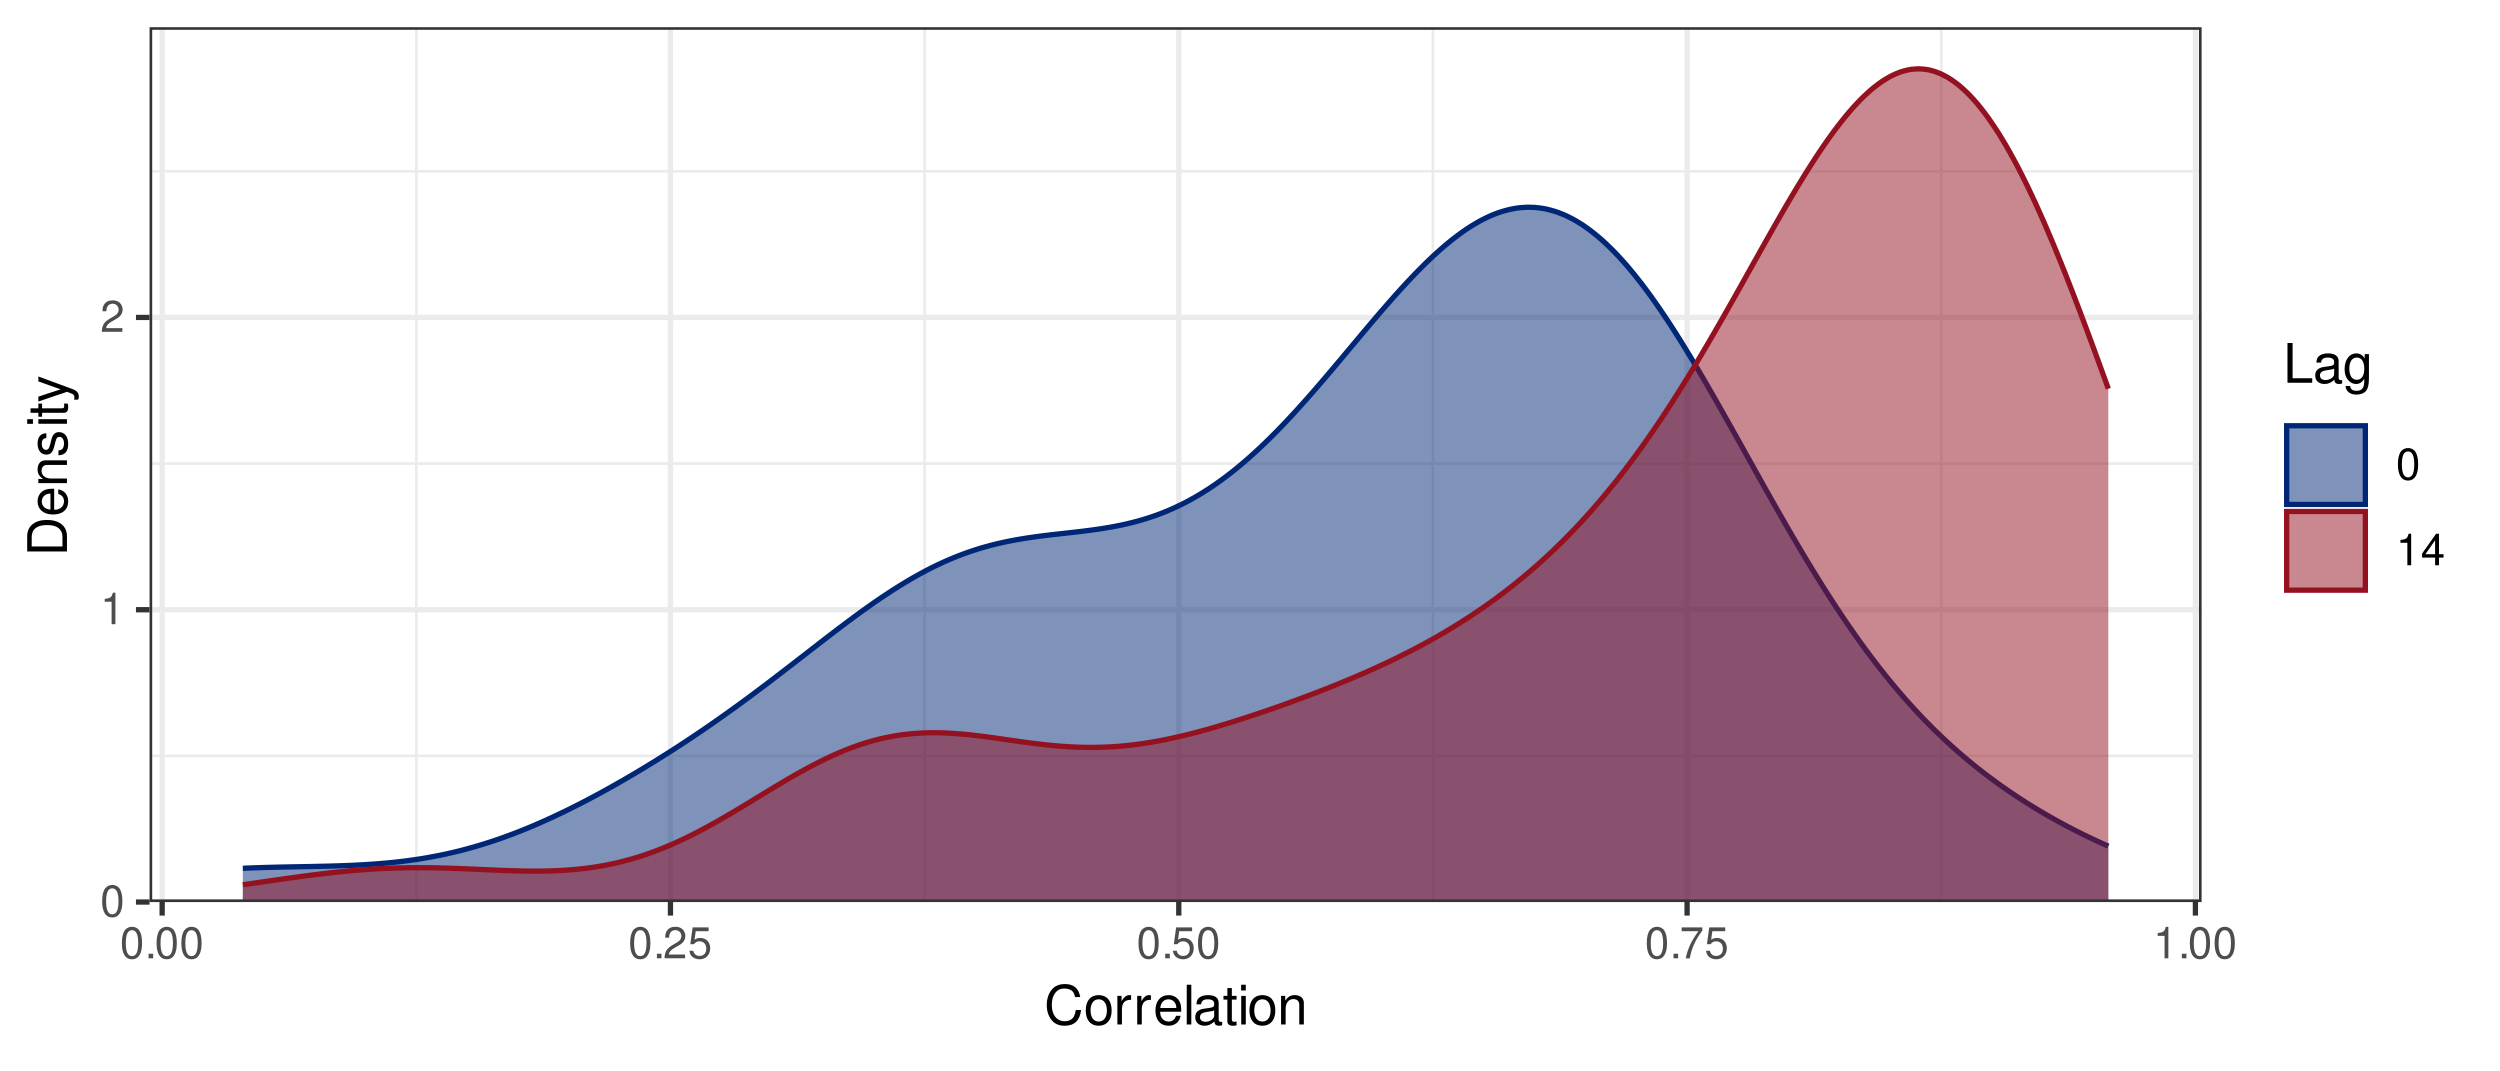 <?xml version="1.0" encoding="UTF-8"?>
<svg xmlns="http://www.w3.org/2000/svg" xmlns:xlink="http://www.w3.org/1999/xlink" width="504" height="216" viewBox="0 0 504 216">
<defs>
<g>
<g id="glyph-0-0">
<path d="M 2.422 -6.359 C 1.844 -6.359 1.312 -6.094 0.984 -5.672 C 0.578 -5.109 0.375 -4.25 0.375 -3.078 C 0.375 -0.938 1.078 0.203 2.422 0.203 C 3.734 0.203 4.453 -0.938 4.453 -3.031 C 4.453 -4.25 4.266 -5.078 3.859 -5.672 C 3.531 -6.109 3.016 -6.359 2.422 -6.359 Z M 2.422 -5.672 C 3.25 -5.672 3.672 -4.828 3.672 -3.094 C 3.672 -1.281 3.266 -0.438 2.406 -0.438 C 1.578 -0.438 1.172 -1.312 1.172 -3.062 C 1.172 -4.828 1.578 -5.672 2.422 -5.672 Z M 2.422 -5.672 "/>
</g>
<g id="glyph-0-1">
<path d="M 2.281 -4.531 L 2.281 0 L 3.047 0 L 3.047 -6.359 L 2.547 -6.359 C 2.266 -5.391 2.094 -5.25 0.891 -5.094 L 0.891 -4.531 Z M 2.281 -4.531 "/>
</g>
<g id="glyph-0-2">
<path d="M 4.453 -0.766 L 1.172 -0.766 C 1.25 -1.297 1.531 -1.625 2.297 -2.094 L 3.172 -2.594 C 4.047 -3.062 4.5 -3.719 4.5 -4.5 C 4.5 -5.031 4.281 -5.531 3.922 -5.875 C 3.547 -6.203 3.094 -6.359 2.5 -6.359 C 1.703 -6.359 1.125 -6.078 0.781 -5.531 C 0.547 -5.203 0.453 -4.797 0.438 -4.156 L 1.219 -4.156 C 1.234 -4.594 1.297 -4.844 1.406 -5.062 C 1.594 -5.438 2 -5.688 2.469 -5.688 C 3.172 -5.688 3.703 -5.172 3.703 -4.484 C 3.703 -3.969 3.406 -3.531 2.859 -3.219 L 2.047 -2.75 C 0.75 -2 0.375 -1.406 0.297 -0.016 L 4.453 -0.016 Z M 4.453 -0.766 "/>
</g>
<g id="glyph-0-3">
<path d="M 1.688 -0.922 L 0.766 -0.922 L 0.766 0 L 1.688 0 Z M 1.688 -0.922 "/>
</g>
<g id="glyph-0-4">
<path d="M 4.188 -6.234 L 0.969 -6.234 L 0.5 -2.844 L 1.219 -2.844 C 1.578 -3.266 1.875 -3.422 2.359 -3.422 C 3.203 -3.422 3.719 -2.844 3.719 -1.922 C 3.719 -1.031 3.203 -0.484 2.359 -0.484 C 1.688 -0.484 1.266 -0.828 1.078 -1.531 L 0.312 -1.531 C 0.406 -1.016 0.5 -0.781 0.688 -0.547 C 1.031 -0.078 1.672 0.203 2.375 0.203 C 3.641 0.203 4.516 -0.719 4.516 -2.031 C 4.516 -3.266 3.688 -4.109 2.5 -4.109 C 2.062 -4.109 1.703 -4 1.344 -3.734 L 1.594 -5.469 L 4.188 -5.469 Z M 4.188 -6.234 "/>
</g>
<g id="glyph-0-5">
<path d="M 4.578 -6.234 L 0.406 -6.234 L 0.406 -5.469 L 3.781 -5.469 C 2.281 -3.359 1.688 -2.047 1.219 0 L 2.047 0 C 2.391 -2 3.172 -3.719 4.578 -5.594 Z M 4.578 -6.234 "/>
</g>
<g id="glyph-0-6">
<path d="M 2.875 -1.547 L 2.875 0 L 3.656 0 L 3.656 -1.547 L 4.578 -1.547 L 4.578 -2.234 L 3.656 -2.234 L 3.656 -6.359 L 3.078 -6.359 L 0.25 -2.359 L 0.25 -1.547 Z M 2.875 -2.234 L 0.922 -2.234 L 2.875 -5.047 Z M 2.875 -2.234 "/>
</g>
<g id="glyph-1-0">
<path d="M 7.281 -5.531 C 6.969 -7.297 5.953 -8.156 4.188 -8.156 C 3.109 -8.156 2.25 -7.812 1.656 -7.156 C 0.922 -6.359 0.531 -5.219 0.531 -3.922 C 0.531 -2.594 0.938 -1.469 1.688 -0.688 C 2.312 -0.047 3.109 0.25 4.141 0.25 C 6.109 0.25 7.203 -0.797 7.453 -2.922 L 6.391 -2.922 C 6.297 -2.375 6.188 -2 6.031 -1.688 C 5.703 -1.016 5.016 -0.656 4.156 -0.656 C 2.562 -0.656 1.547 -1.922 1.547 -3.922 C 1.547 -5.984 2.516 -7.25 4.062 -7.25 C 4.719 -7.25 5.328 -7.062 5.656 -6.75 C 5.953 -6.469 6.109 -6.141 6.234 -5.531 Z M 7.281 -5.531 "/>
</g>
<g id="glyph-1-1">
<path d="M 2.984 -5.922 C 1.359 -5.922 0.391 -4.781 0.391 -2.844 C 0.391 -0.891 1.359 0.25 3 0.25 C 4.625 0.25 5.609 -0.906 5.609 -2.797 C 5.609 -4.797 4.656 -5.922 2.984 -5.922 Z M 3 -5.078 C 4.031 -5.078 4.656 -4.234 4.656 -2.812 C 4.656 -1.438 4.016 -0.594 3 -0.594 C 1.984 -0.594 1.359 -1.438 1.359 -2.844 C 1.359 -4.234 1.984 -5.078 3 -5.078 Z M 3 -5.078 "/>
</g>
<g id="glyph-1-2">
<path d="M 0.766 -5.766 L 0.766 0 L 1.688 0 L 1.688 -2.984 C 1.688 -4.375 2.266 -5 3.531 -4.969 L 3.531 -5.891 C 3.375 -5.922 3.281 -5.922 3.172 -5.922 C 2.578 -5.922 2.141 -5.578 1.609 -4.719 L 1.609 -5.766 Z M 0.766 -5.766 "/>
</g>
<g id="glyph-1-3">
<path d="M 5.641 -2.578 C 5.641 -3.453 5.578 -3.984 5.406 -4.406 C 5.031 -5.359 4.156 -5.922 3.078 -5.922 C 1.469 -5.922 0.438 -4.703 0.438 -2.812 C 0.438 -0.906 1.438 0.25 3.062 0.25 C 4.375 0.25 5.297 -0.5 5.516 -1.75 L 4.594 -1.75 C 4.344 -0.984 3.828 -0.594 3.094 -0.594 C 2.516 -0.594 2.016 -0.859 1.703 -1.344 C 1.484 -1.672 1.406 -2 1.391 -2.578 Z M 1.422 -3.328 C 1.5 -4.391 2.141 -5.078 3.062 -5.078 C 4 -5.078 4.656 -4.359 4.656 -3.328 Z M 1.422 -3.328 "/>
</g>
<g id="glyph-1-4">
<path d="M 1.672 -8.016 L 0.75 -8.016 L 0.75 0 L 1.672 0 Z M 1.672 -8.016 "/>
</g>
<g id="glyph-1-5">
<path d="M 5.891 -0.531 C 5.781 -0.516 5.734 -0.516 5.688 -0.516 C 5.375 -0.516 5.188 -0.688 5.188 -0.969 L 5.188 -4.359 C 5.188 -5.375 4.438 -5.922 3.031 -5.922 C 2.172 -5.922 1.5 -5.688 1.109 -5.266 C 0.844 -4.969 0.734 -4.625 0.719 -4.062 L 1.641 -4.062 C 1.719 -4.766 2.141 -5.078 2.984 -5.078 C 3.828 -5.078 4.281 -4.781 4.281 -4.219 L 4.281 -3.984 C 4.266 -3.594 4.062 -3.438 3.328 -3.344 C 2.031 -3.172 1.828 -3.141 1.469 -2.984 C 0.797 -2.703 0.469 -2.203 0.469 -1.453 C 0.469 -0.406 1.188 0.25 2.359 0.25 C 3.078 0.25 3.656 0 4.312 -0.594 C 4.375 0 4.656 0.25 5.266 0.25 C 5.453 0.25 5.578 0.234 5.891 0.156 Z M 4.281 -1.812 C 4.281 -1.5 4.188 -1.312 3.922 -1.062 C 3.547 -0.719 3.094 -0.547 2.547 -0.547 C 1.844 -0.547 1.422 -0.891 1.422 -1.469 C 1.422 -2.078 1.812 -2.391 2.812 -2.531 C 3.781 -2.656 3.969 -2.703 4.281 -2.844 Z M 4.281 -1.812 "/>
</g>
<g id="glyph-1-6">
<path d="M 2.797 -5.766 L 1.844 -5.766 L 1.844 -7.344 L 0.938 -7.344 L 0.938 -5.766 L 0.156 -5.766 L 0.156 -5.016 L 0.938 -5.016 L 0.938 -0.656 C 0.938 -0.062 1.328 0.25 2.047 0.25 C 2.281 0.25 2.484 0.234 2.797 0.172 L 2.797 -0.594 C 2.656 -0.562 2.547 -0.547 2.359 -0.547 C 1.953 -0.547 1.844 -0.656 1.844 -1.062 L 1.844 -5.016 L 2.797 -5.016 Z M 2.797 -5.766 "/>
</g>
<g id="glyph-1-7">
<path d="M 1.656 -5.766 L 0.734 -5.766 L 0.734 0 L 1.656 0 Z M 1.656 -8.016 L 0.719 -8.016 L 0.719 -6.859 L 1.656 -6.859 Z M 1.656 -8.016 "/>
</g>
<g id="glyph-1-8">
<path d="M 0.766 -5.766 L 0.766 0 L 1.688 0 L 1.688 -3.172 C 1.688 -4.359 2.312 -5.125 3.25 -5.125 C 3.984 -5.125 4.438 -4.688 4.438 -4 L 4.438 0 L 5.359 0 L 5.359 -4.359 C 5.359 -5.312 4.641 -5.922 3.531 -5.922 C 2.672 -5.922 2.125 -5.594 1.609 -4.797 L 1.609 -5.766 Z M 0.766 -5.766 "/>
</g>
<g id="glyph-1-9">
<path d="M 1.906 -8.016 L 0.875 -8.016 L 0.875 0 L 5.859 0 L 5.859 -0.906 L 1.906 -0.906 Z M 1.906 -8.016 "/>
</g>
<g id="glyph-1-10">
<path d="M 4.438 -5.766 L 4.438 -4.922 C 3.984 -5.625 3.469 -5.922 2.75 -5.922 C 1.359 -5.922 0.391 -4.625 0.391 -2.781 C 0.391 -1.812 0.609 -1.109 1.109 -0.531 C 1.547 -0.016 2.094 0.25 2.688 0.25 C 3.375 0.25 3.875 -0.062 4.359 -0.781 L 4.359 -0.484 C 4.359 1.062 3.922 1.625 2.781 1.625 C 2 1.625 1.594 1.312 1.5 0.656 L 0.578 0.656 C 0.656 1.734 1.5 2.391 2.766 2.391 C 3.609 2.391 4.312 2.125 4.688 1.656 C 5.125 1.125 5.297 0.406 5.297 -0.953 L 5.297 -5.766 Z M 2.844 -5.078 C 3.812 -5.078 4.359 -4.266 4.359 -2.812 C 4.359 -1.406 3.797 -0.594 2.844 -0.594 C 1.891 -0.594 1.344 -1.422 1.344 -2.844 C 1.344 -4.25 1.891 -5.078 2.844 -5.078 Z M 2.844 -5.078 "/>
</g>
<g id="glyph-2-0">
<path d="M 0 -0.984 L 0 -4.062 C 0 -6.094 -1.516 -7.344 -4.016 -7.344 C -6.5 -7.344 -8.016 -6.109 -8.016 -4.062 L -8.016 -0.984 Z M -0.906 -2 L -7.109 -2 L -7.109 -3.891 C -7.109 -5.484 -6.047 -6.312 -4 -6.312 C -1.969 -6.312 -0.906 -5.484 -0.906 -3.891 Z M -0.906 -2 "/>
</g>
<g id="glyph-2-1">
<path d="M -2.578 -5.641 C -3.453 -5.641 -3.984 -5.578 -4.406 -5.406 C -5.359 -5.031 -5.922 -4.156 -5.922 -3.078 C -5.922 -1.469 -4.703 -0.438 -2.812 -0.438 C -0.906 -0.438 0.25 -1.438 0.25 -3.062 C 0.25 -4.375 -0.5 -5.297 -1.75 -5.516 L -1.75 -4.594 C -0.984 -4.344 -0.594 -3.828 -0.594 -3.094 C -0.594 -2.516 -0.859 -2.016 -1.344 -1.703 C -1.672 -1.484 -2 -1.406 -2.578 -1.391 Z M -3.328 -1.422 C -4.391 -1.5 -5.078 -2.141 -5.078 -3.062 C -5.078 -4 -4.359 -4.656 -3.328 -4.656 Z M -3.328 -1.422 "/>
</g>
<g id="glyph-2-2">
<path d="M -5.766 -0.766 L 0 -0.766 L 0 -1.688 L -3.172 -1.688 C -4.359 -1.688 -5.125 -2.312 -5.125 -3.25 C -5.125 -3.984 -4.688 -4.438 -4 -4.438 L 0 -4.438 L 0 -5.359 L -4.359 -5.359 C -5.312 -5.359 -5.922 -4.641 -5.922 -3.531 C -5.922 -2.672 -5.594 -2.125 -4.797 -1.609 L -5.766 -1.609 Z M -5.766 -0.766 "/>
</g>
<g id="glyph-2-3">
<path d="M -4.156 -4.812 C -5.297 -4.812 -5.922 -4.062 -5.922 -2.734 C -5.922 -1.391 -5.234 -0.516 -4.172 -0.516 C -3.266 -0.516 -2.844 -0.984 -2.516 -2.344 L -2.297 -3.203 C -2.141 -3.844 -1.906 -4.094 -1.5 -4.094 C -0.953 -4.094 -0.594 -3.547 -0.594 -2.75 C -0.594 -2.25 -0.734 -1.844 -0.984 -1.609 C -1.141 -1.469 -1.312 -1.391 -1.719 -1.344 L -1.719 -0.375 C -0.391 -0.422 0.25 -1.172 0.25 -2.672 C 0.25 -4.125 -0.469 -5.047 -1.578 -5.047 C -2.438 -5.047 -2.906 -4.562 -3.172 -3.422 L -3.391 -2.547 C -3.562 -1.797 -3.812 -1.469 -4.219 -1.469 C -4.75 -1.469 -5.078 -1.953 -5.078 -2.688 C -5.078 -3.438 -4.766 -3.828 -4.156 -3.844 Z M -4.156 -4.812 "/>
</g>
<g id="glyph-2-4">
<path d="M -5.766 -1.656 L -5.766 -0.734 L 0 -0.734 L 0 -1.656 Z M -8.016 -1.656 L -8.016 -0.719 L -6.859 -0.719 L -6.859 -1.656 Z M -8.016 -1.656 "/>
</g>
<g id="glyph-2-5">
<path d="M -5.766 -2.797 L -5.766 -1.844 L -7.344 -1.844 L -7.344 -0.938 L -5.766 -0.938 L -5.766 -0.156 L -5.016 -0.156 L -5.016 -0.938 L -0.656 -0.938 C -0.062 -0.938 0.25 -1.328 0.25 -2.047 C 0.25 -2.281 0.234 -2.484 0.172 -2.797 L -0.594 -2.797 C -0.562 -2.656 -0.547 -2.547 -0.547 -2.359 C -0.547 -1.953 -0.656 -1.844 -1.062 -1.844 L -5.016 -1.844 L -5.016 -2.797 Z M -5.766 -2.797 "/>
</g>
<g id="glyph-2-6">
<path d="M -5.766 -4.266 L -1.281 -2.672 L -5.766 -1.203 L -5.766 -0.219 L 0.016 -2.172 L 0.938 -1.812 C 1.344 -1.656 1.5 -1.469 1.5 -1.078 C 1.5 -0.922 1.469 -0.797 1.438 -0.594 L 2.25 -0.594 C 2.359 -0.781 2.391 -0.969 2.391 -1.203 C 2.391 -1.5 2.297 -1.828 2.125 -2.062 C 1.906 -2.359 1.672 -2.516 1.203 -2.688 L -5.766 -5.266 Z M -5.766 -4.266 "/>
</g>
</g>
<clipPath id="clip-0">
<path clip-rule="nonzero" d="M 30.152 5.48 L 443.844 5.48 L 443.844 181.852 L 30.152 181.852 Z M 30.152 5.48 "/>
</clipPath>
<clipPath id="clip-1">
<path clip-rule="nonzero" d="M 30.152 152 L 443.844 152 L 443.844 153 L 30.152 153 Z M 30.152 152 "/>
</clipPath>
<clipPath id="clip-2">
<path clip-rule="nonzero" d="M 30.152 93 L 443.844 93 L 443.844 94 L 30.152 94 Z M 30.152 93 "/>
</clipPath>
<clipPath id="clip-3">
<path clip-rule="nonzero" d="M 30.152 34 L 443.844 34 L 443.844 35 L 30.152 35 Z M 30.152 34 "/>
</clipPath>
<clipPath id="clip-4">
<path clip-rule="nonzero" d="M 83 5.48 L 85 5.48 L 85 181.852 L 83 181.852 Z M 83 5.48 "/>
</clipPath>
<clipPath id="clip-5">
<path clip-rule="nonzero" d="M 186 5.48 L 187 5.48 L 187 181.852 L 186 181.852 Z M 186 5.48 "/>
</clipPath>
<clipPath id="clip-6">
<path clip-rule="nonzero" d="M 288 5.48 L 290 5.48 L 290 181.852 L 288 181.852 Z M 288 5.48 "/>
</clipPath>
<clipPath id="clip-7">
<path clip-rule="nonzero" d="M 391 5.48 L 392 5.48 L 392 181.852 L 391 181.852 Z M 391 5.48 "/>
</clipPath>
<clipPath id="clip-8">
<path clip-rule="nonzero" d="M 30.152 181 L 443.844 181 L 443.844 181.852 L 30.152 181.852 Z M 30.152 181 "/>
</clipPath>
<clipPath id="clip-9">
<path clip-rule="nonzero" d="M 30.152 122 L 443.844 122 L 443.844 124 L 30.152 124 Z M 30.152 122 "/>
</clipPath>
<clipPath id="clip-10">
<path clip-rule="nonzero" d="M 30.152 63 L 443.844 63 L 443.844 65 L 30.152 65 Z M 30.152 63 "/>
</clipPath>
<clipPath id="clip-11">
<path clip-rule="nonzero" d="M 32 5.48 L 34 5.48 L 34 181.852 L 32 181.852 Z M 32 5.48 "/>
</clipPath>
<clipPath id="clip-12">
<path clip-rule="nonzero" d="M 134 5.48 L 136 5.48 L 136 181.852 L 134 181.852 Z M 134 5.48 "/>
</clipPath>
<clipPath id="clip-13">
<path clip-rule="nonzero" d="M 237 5.48 L 239 5.48 L 239 181.852 L 237 181.852 Z M 237 5.48 "/>
</clipPath>
<clipPath id="clip-14">
<path clip-rule="nonzero" d="M 339 5.48 L 341 5.48 L 341 181.852 L 339 181.852 Z M 339 5.48 "/>
</clipPath>
<clipPath id="clip-15">
<path clip-rule="nonzero" d="M 442 5.48 L 443.844 5.48 L 443.844 181.852 L 442 181.852 Z M 442 5.48 "/>
</clipPath>
<clipPath id="clip-16">
<path clip-rule="nonzero" d="M 48 41 L 426 41 L 426 181.852 L 48 181.852 Z M 48 41 "/>
</clipPath>
<clipPath id="clip-17">
<path clip-rule="nonzero" d="M 48 13 L 426 13 L 426 181.852 L 48 181.852 Z M 48 13 "/>
</clipPath>
<clipPath id="clip-18">
<path clip-rule="nonzero" d="M 30.152 5.48 L 443.844 5.48 L 443.844 181.852 L 30.152 181.852 Z M 30.152 5.48 "/>
</clipPath>
</defs>
<rect x="-50.4" y="-21.6" width="604.8" height="259.2" fill="rgb(100%, 100%, 100%)" fill-opacity="1"/>
<rect x="-50.4" y="-21.6" width="604.8" height="259.2" fill="rgb(100%, 100%, 100%)" fill-opacity="1"/>
<path fill="none" stroke-width="1.067" stroke-linecap="round" stroke-linejoin="round" stroke="rgb(100%, 100%, 100%)" stroke-opacity="1" stroke-miterlimit="10" d="M 0 216 L 504 216 L 504 0 L 0 0 Z M 0 216 "/>
<g clip-path="url(#clip-0)">
<path fill-rule="nonzero" fill="rgb(100%, 100%, 100%)" fill-opacity="1" d="M 30.152 181.848 L 443.844 181.848 L 443.844 5.477 L 30.152 5.477 Z M 30.152 181.848 "/>
</g>
<g clip-path="url(#clip-1)">
<path fill="none" stroke-width="0.533" stroke-linecap="butt" stroke-linejoin="round" stroke="rgb(92.157%, 92.157%, 92.157%)" stroke-opacity="1" stroke-miterlimit="10" d="M 30.152 152.387 L 443.844 152.387 "/>
</g>
<g clip-path="url(#clip-2)">
<path fill="none" stroke-width="0.533" stroke-linecap="butt" stroke-linejoin="round" stroke="rgb(92.157%, 92.157%, 92.157%)" stroke-opacity="1" stroke-miterlimit="10" d="M 30.152 93.461 L 443.844 93.461 "/>
</g>
<g clip-path="url(#clip-3)">
<path fill="none" stroke-width="0.533" stroke-linecap="butt" stroke-linejoin="round" stroke="rgb(92.157%, 92.157%, 92.157%)" stroke-opacity="1" stroke-miterlimit="10" d="M 30.152 34.531 L 443.844 34.531 "/>
</g>
<g clip-path="url(#clip-4)">
<path fill="none" stroke-width="0.533" stroke-linecap="butt" stroke-linejoin="round" stroke="rgb(92.157%, 92.157%, 92.157%)" stroke-opacity="1" stroke-miterlimit="10" d="M 83.93 181.848 L 83.93 5.48 "/>
</g>
<g clip-path="url(#clip-5)">
<path fill="none" stroke-width="0.533" stroke-linecap="butt" stroke-linejoin="round" stroke="rgb(92.157%, 92.157%, 92.157%)" stroke-opacity="1" stroke-miterlimit="10" d="M 186.402 181.848 L 186.402 5.48 "/>
</g>
<g clip-path="url(#clip-6)">
<path fill="none" stroke-width="0.533" stroke-linecap="butt" stroke-linejoin="round" stroke="rgb(92.157%, 92.157%, 92.157%)" stroke-opacity="1" stroke-miterlimit="10" d="M 288.879 181.848 L 288.879 5.48 "/>
</g>
<g clip-path="url(#clip-7)">
<path fill="none" stroke-width="0.533" stroke-linecap="butt" stroke-linejoin="round" stroke="rgb(92.157%, 92.157%, 92.157%)" stroke-opacity="1" stroke-miterlimit="10" d="M 391.355 181.848 L 391.355 5.48 "/>
</g>
<g clip-path="url(#clip-8)">
<path fill="none" stroke-width="1.067" stroke-linecap="butt" stroke-linejoin="round" stroke="rgb(92.157%, 92.157%, 92.157%)" stroke-opacity="1" stroke-miterlimit="10" d="M 30.152 181.848 L 443.844 181.848 "/>
</g>
<g clip-path="url(#clip-9)">
<path fill="none" stroke-width="1.067" stroke-linecap="butt" stroke-linejoin="round" stroke="rgb(92.157%, 92.157%, 92.157%)" stroke-opacity="1" stroke-miterlimit="10" d="M 30.152 122.922 L 443.844 122.922 "/>
</g>
<g clip-path="url(#clip-10)">
<path fill="none" stroke-width="1.067" stroke-linecap="butt" stroke-linejoin="round" stroke="rgb(92.157%, 92.157%, 92.157%)" stroke-opacity="1" stroke-miterlimit="10" d="M 30.152 63.996 L 443.844 63.996 "/>
</g>
<g clip-path="url(#clip-11)">
<path fill="none" stroke-width="1.067" stroke-linecap="butt" stroke-linejoin="round" stroke="rgb(92.157%, 92.157%, 92.157%)" stroke-opacity="1" stroke-miterlimit="10" d="M 32.691 181.848 L 32.691 5.48 "/>
</g>
<g clip-path="url(#clip-12)">
<path fill="none" stroke-width="1.067" stroke-linecap="butt" stroke-linejoin="round" stroke="rgb(92.157%, 92.157%, 92.157%)" stroke-opacity="1" stroke-miterlimit="10" d="M 135.164 181.848 L 135.164 5.48 "/>
</g>
<g clip-path="url(#clip-13)">
<path fill="none" stroke-width="1.067" stroke-linecap="butt" stroke-linejoin="round" stroke="rgb(92.157%, 92.157%, 92.157%)" stroke-opacity="1" stroke-miterlimit="10" d="M 237.641 181.848 L 237.641 5.48 "/>
</g>
<g clip-path="url(#clip-14)">
<path fill="none" stroke-width="1.067" stroke-linecap="butt" stroke-linejoin="round" stroke="rgb(92.157%, 92.157%, 92.157%)" stroke-opacity="1" stroke-miterlimit="10" d="M 340.117 181.848 L 340.117 5.48 "/>
</g>
<g clip-path="url(#clip-15)">
<path fill="none" stroke-width="1.067" stroke-linecap="butt" stroke-linejoin="round" stroke="rgb(92.157%, 92.157%, 92.157%)" stroke-opacity="1" stroke-miterlimit="10" d="M 442.594 181.848 L 442.594 5.48 "/>
</g>
<g clip-path="url(#clip-16)">
<path fill-rule="nonzero" fill="rgb(0%, 14.902%, 46.275%)" fill-opacity="0.502" d="M 48.953 175.043 L 49.691 175.012 L 50.426 174.98 L 51.164 174.957 L 51.898 174.93 L 52.637 174.906 L 53.371 174.887 L 54.105 174.863 L 54.844 174.848 L 55.578 174.828 L 56.316 174.812 L 57.785 174.781 L 58.523 174.766 L 59.258 174.754 L 59.996 174.738 L 60.73 174.727 L 61.465 174.711 L 62.203 174.699 L 62.938 174.684 L 63.676 174.668 L 65.145 174.637 L 65.883 174.617 L 66.617 174.598 L 67.355 174.578 L 68.09 174.555 L 68.828 174.531 L 70.297 174.477 L 71.035 174.445 L 71.77 174.41 L 72.508 174.371 L 73.242 174.332 L 73.977 174.285 L 74.715 174.238 L 75.449 174.188 L 76.188 174.133 L 77.656 174.008 L 78.395 173.941 L 79.129 173.867 L 79.867 173.789 L 81.336 173.617 L 82.074 173.523 L 82.809 173.422 L 83.547 173.32 L 84.281 173.211 L 85.02 173.094 L 85.754 172.973 L 86.488 172.844 L 87.227 172.707 L 87.961 172.566 L 88.699 172.422 L 89.434 172.27 L 90.168 172.109 L 90.906 171.941 L 91.641 171.77 L 92.379 171.59 L 93.113 171.406 L 93.848 171.211 L 94.586 171.012 L 95.32 170.809 L 96.059 170.594 L 96.793 170.375 L 97.531 170.152 L 98.266 169.918 L 99 169.68 L 99.738 169.434 L 100.473 169.184 L 101.211 168.926 L 101.945 168.66 L 102.68 168.391 L 103.418 168.113 L 104.152 167.832 L 104.891 167.543 L 106.359 166.949 L 107.098 166.641 L 107.832 166.328 L 108.57 166.012 L 109.305 165.688 L 110.039 165.359 L 110.777 165.023 L 111.512 164.684 L 112.25 164.34 L 112.984 163.988 L 113.723 163.637 L 114.457 163.277 L 115.191 162.914 L 115.93 162.543 L 116.664 162.172 L 117.402 161.793 L 118.137 161.41 L 118.871 161.023 L 119.609 160.633 L 120.344 160.238 L 121.082 159.84 L 121.816 159.438 L 122.551 159.031 L 123.289 158.621 L 124.023 158.203 L 124.762 157.785 L 125.496 157.363 L 126.234 156.938 L 126.969 156.508 L 127.703 156.074 L 128.441 155.641 L 129.176 155.199 L 129.914 154.754 L 130.648 154.309 L 131.383 153.855 L 132.121 153.402 L 132.855 152.945 L 133.594 152.484 L 134.328 152.02 L 135.062 151.551 L 135.801 151.078 L 136.535 150.602 L 137.273 150.121 L 138.008 149.641 L 138.742 149.152 L 139.48 148.664 L 140.215 148.172 L 140.953 147.676 L 141.688 147.176 L 142.426 146.672 L 143.16 146.164 L 143.895 145.652 L 144.633 145.137 L 145.367 144.621 L 146.105 144.098 L 146.84 143.574 L 147.574 143.047 L 148.312 142.516 L 149.047 141.98 L 149.785 141.441 L 150.52 140.902 L 151.254 140.359 L 151.992 139.809 L 152.727 139.262 L 153.465 138.707 L 154.199 138.152 L 154.938 137.598 L 156.406 136.473 L 157.145 135.91 L 157.879 135.344 L 158.617 134.777 L 159.352 134.211 L 160.086 133.641 L 160.824 133.07 L 161.559 132.5 L 162.297 131.93 L 163.766 130.789 L 164.504 130.219 L 165.238 129.648 L 165.977 129.078 L 166.711 128.512 L 167.445 127.949 L 168.184 127.387 L 168.918 126.828 L 169.656 126.27 L 170.391 125.715 L 171.129 125.164 L 171.863 124.617 L 172.598 124.078 L 173.336 123.539 L 174.07 123.008 L 174.809 122.484 L 175.543 121.961 L 176.277 121.449 L 177.016 120.941 L 177.75 120.441 L 178.488 119.949 L 179.223 119.461 L 179.957 118.984 L 180.695 118.516 L 181.43 118.055 L 182.168 117.605 L 182.902 117.16 L 183.637 116.73 L 184.375 116.305 L 185.109 115.891 L 185.848 115.492 L 186.582 115.094 L 187.32 114.715 L 188.055 114.344 L 188.789 113.984 L 189.527 113.637 L 190.262 113.297 L 191 112.973 L 191.734 112.656 L 192.469 112.352 L 193.207 112.062 L 193.941 111.777 L 194.68 111.508 L 195.414 111.25 L 196.148 111 L 196.887 110.766 L 197.621 110.535 L 198.359 110.32 L 199.094 110.117 L 199.832 109.918 L 200.566 109.734 L 201.301 109.555 L 202.039 109.391 L 202.773 109.23 L 203.512 109.078 L 204.246 108.938 L 204.98 108.801 L 205.719 108.676 L 206.453 108.555 L 207.191 108.438 L 208.66 108.227 L 209.398 108.129 L 210.133 108.031 L 210.871 107.941 L 211.605 107.852 L 212.34 107.766 L 213.078 107.684 L 213.812 107.602 L 214.551 107.52 L 215.285 107.438 L 216.023 107.355 L 217.492 107.184 L 218.23 107.098 L 218.965 107.004 L 219.703 106.91 L 220.438 106.812 L 221.172 106.707 L 221.91 106.598 L 222.645 106.484 L 223.383 106.359 L 224.117 106.23 L 224.852 106.094 L 225.59 105.949 L 226.324 105.793 L 227.062 105.629 L 227.797 105.457 L 228.535 105.27 L 229.27 105.078 L 230.004 104.871 L 230.742 104.648 L 231.477 104.422 L 232.215 104.176 L 232.949 103.922 L 233.684 103.652 L 234.422 103.367 L 235.156 103.074 L 235.895 102.758 L 236.629 102.434 L 237.363 102.094 L 238.102 101.734 L 238.836 101.371 L 239.574 100.98 L 240.309 100.578 L 241.043 100.16 L 241.781 99.727 L 242.516 99.281 L 243.254 98.812 L 243.988 98.336 L 244.727 97.84 L 245.461 97.324 L 246.195 96.801 L 246.934 96.254 L 247.668 95.695 L 248.406 95.125 L 249.141 94.531 L 249.875 93.93 L 250.613 93.309 L 251.348 92.672 L 252.086 92.027 L 252.82 91.359 L 253.555 90.688 L 254.293 89.996 L 255.027 89.289 L 255.766 88.578 L 257.238 87.105 L 257.973 86.352 L 258.707 85.586 L 259.445 84.812 L 260.18 84.023 L 260.918 83.227 L 261.652 82.422 L 262.387 81.605 L 263.125 80.785 L 263.859 79.953 L 264.598 79.113 L 265.332 78.27 L 266.066 77.414 L 266.805 76.559 L 267.539 75.695 L 268.277 74.828 L 269.012 73.961 L 269.746 73.086 L 270.484 72.211 L 271.219 71.332 L 271.957 70.453 L 272.691 69.574 L 273.43 68.695 L 274.164 67.816 L 274.898 66.941 L 275.637 66.066 L 276.371 65.195 L 277.109 64.332 L 277.844 63.469 L 278.578 62.613 L 279.316 61.766 L 280.051 60.922 L 280.789 60.09 L 281.523 59.262 L 282.258 58.449 L 282.996 57.645 L 283.73 56.844 L 284.469 56.066 L 285.203 55.293 L 285.938 54.539 L 286.676 53.797 L 287.41 53.066 L 288.148 52.363 L 288.883 51.664 L 289.621 50.988 L 290.355 50.332 L 291.09 49.688 L 291.828 49.074 L 292.562 48.473 L 293.301 47.895 L 294.035 47.34 L 294.77 46.801 L 295.508 46.297 L 296.242 45.809 L 296.98 45.348 L 297.715 44.914 L 298.449 44.496 L 299.188 44.121 L 299.922 43.762 L 300.66 43.43 L 301.395 43.137 L 302.133 42.859 L 302.867 42.621 L 303.602 42.41 L 304.34 42.223 L 305.074 42.078 L 305.812 41.949 L 306.547 41.863 L 307.281 41.809 L 308.02 41.777 L 308.754 41.793 L 309.492 41.824 L 310.227 41.902 L 310.961 42.008 L 311.699 42.137 L 312.434 42.32 L 313.172 42.52 L 313.906 42.758 L 314.641 43.035 L 315.379 43.328 L 316.113 43.676 L 316.852 44.047 L 317.586 44.449 L 318.324 44.891 L 319.059 45.352 L 319.793 45.867 L 320.531 46.398 L 321.266 46.965 L 322.004 47.57 L 322.738 48.191 L 323.473 48.859 L 324.211 49.551 L 324.945 50.27 L 325.684 51.027 L 326.418 51.801 L 327.152 52.617 L 327.891 53.453 L 328.625 54.316 L 329.363 55.211 L 330.098 56.125 L 330.836 57.07 L 331.57 58.039 L 332.305 59.027 L 333.043 60.047 L 333.777 61.082 L 334.516 62.145 L 335.25 63.227 L 335.984 64.32 L 336.723 65.445 L 337.457 66.582 L 338.195 67.738 L 338.93 68.914 L 339.664 70.098 L 340.402 71.309 L 341.137 72.523 L 341.875 73.754 L 342.609 75 L 343.344 76.25 L 344.082 77.52 L 344.816 78.793 L 345.555 80.078 L 346.289 81.367 L 347.027 82.664 L 347.762 83.969 L 348.496 85.277 L 349.234 86.59 L 349.969 87.906 L 350.707 89.227 L 352.176 91.867 L 352.914 93.188 L 353.648 94.508 L 354.387 95.828 L 355.855 98.453 L 356.594 99.762 L 357.328 101.066 L 358.066 102.363 L 358.801 103.656 L 359.539 104.938 L 360.273 106.219 L 361.008 107.484 L 361.746 108.746 L 362.48 109.996 L 363.219 111.238 L 363.953 112.473 L 364.688 113.688 L 365.426 114.898 L 366.16 116.098 L 366.898 117.281 L 367.633 118.457 L 368.367 119.613 L 369.105 120.762 L 369.84 121.891 L 370.578 123.008 L 371.312 124.117 L 372.047 125.203 L 372.785 126.281 L 373.52 127.344 L 374.258 128.387 L 374.992 129.422 L 375.73 130.434 L 376.465 131.438 L 377.199 132.422 L 377.938 133.391 L 378.672 134.352 L 379.41 135.285 L 380.145 136.211 L 380.879 137.121 L 381.617 138.012 L 382.352 138.895 L 383.09 139.758 L 383.824 140.605 L 384.559 141.441 L 385.297 142.258 L 386.031 143.066 L 386.77 143.855 L 387.504 144.633 L 388.242 145.398 L 388.977 146.141 L 389.711 146.879 L 390.449 147.602 L 391.184 148.309 L 391.922 149.008 L 392.656 149.688 L 393.391 150.363 L 394.129 151.02 L 394.863 151.668 L 395.602 152.305 L 396.336 152.926 L 397.07 153.543 L 397.809 154.145 L 398.543 154.734 L 399.281 155.316 L 400.016 155.887 L 400.75 156.449 L 401.488 157 L 402.223 157.539 L 402.961 158.074 L 403.695 158.594 L 404.434 159.109 L 405.168 159.617 L 405.902 160.113 L 406.641 160.605 L 407.375 161.086 L 408.113 161.559 L 408.848 162.027 L 409.582 162.48 L 410.32 162.934 L 411.055 163.379 L 411.793 163.812 L 412.527 164.246 L 413.262 164.668 L 414 165.082 L 414.734 165.492 L 415.473 165.895 L 416.207 166.293 L 416.941 166.684 L 417.68 167.066 L 418.414 167.445 L 419.152 167.816 L 419.887 168.188 L 420.625 168.543 L 421.359 168.898 L 422.094 169.246 L 422.832 169.59 L 423.566 169.93 L 424.305 170.258 L 425.039 170.586 L 425.039 181.848 L 48.953 181.848 Z M 48.953 175.043 "/>
</g>
<path fill="none" stroke-width="1.067" stroke-linecap="butt" stroke-linejoin="round" stroke="rgb(0%, 14.902%, 46.275%)" stroke-opacity="1" stroke-miterlimit="10" d="M 48.953 175.043 L 49.691 175.012 L 50.426 174.98 L 51.164 174.957 L 51.898 174.93 L 52.637 174.906 L 53.371 174.887 L 54.105 174.863 L 54.844 174.848 L 55.578 174.828 L 56.316 174.812 L 57.785 174.781 L 58.523 174.766 L 59.258 174.754 L 59.996 174.738 L 60.73 174.727 L 61.465 174.711 L 62.203 174.699 L 62.938 174.684 L 63.676 174.668 L 65.145 174.637 L 65.883 174.617 L 66.617 174.598 L 67.355 174.578 L 68.09 174.555 L 68.828 174.531 L 70.297 174.477 L 71.035 174.445 L 71.77 174.41 L 72.508 174.371 L 73.242 174.332 L 73.977 174.285 L 74.715 174.238 L 75.449 174.188 L 76.188 174.133 L 77.656 174.008 L 78.395 173.941 L 79.129 173.867 L 79.867 173.789 L 81.336 173.617 L 82.074 173.523 L 82.809 173.422 L 83.547 173.32 L 84.281 173.211 L 85.02 173.094 L 85.754 172.973 L 86.488 172.844 L 87.227 172.707 L 87.961 172.566 L 88.699 172.422 L 89.434 172.27 L 90.168 172.109 L 90.906 171.941 L 91.641 171.77 L 92.379 171.59 L 93.113 171.406 L 93.848 171.211 L 94.586 171.012 L 95.32 170.809 L 96.059 170.594 L 96.793 170.375 L 97.531 170.152 L 98.266 169.918 L 99 169.68 L 99.738 169.434 L 100.473 169.184 L 101.211 168.926 L 101.945 168.66 L 102.68 168.391 L 103.418 168.113 L 104.152 167.832 L 104.891 167.543 L 106.359 166.949 L 107.098 166.641 L 107.832 166.328 L 108.57 166.012 L 109.305 165.688 L 110.039 165.359 L 110.777 165.023 L 111.512 164.684 L 112.25 164.34 L 112.984 163.988 L 113.723 163.637 L 114.457 163.277 L 115.191 162.914 L 115.93 162.543 L 116.664 162.172 L 117.402 161.793 L 118.137 161.41 L 118.871 161.023 L 119.609 160.633 L 120.344 160.238 L 121.082 159.84 L 121.816 159.438 L 122.551 159.031 L 123.289 158.621 L 124.023 158.203 L 124.762 157.785 L 125.496 157.363 L 126.234 156.938 L 126.969 156.508 L 127.703 156.074 L 128.441 155.641 L 129.176 155.199 L 129.914 154.754 L 130.648 154.309 L 131.383 153.855 L 132.121 153.402 L 132.855 152.945 L 133.594 152.484 L 134.328 152.02 L 135.062 151.551 L 135.801 151.078 L 136.535 150.602 L 137.273 150.121 L 138.008 149.641 L 138.742 149.152 L 139.48 148.664 L 140.215 148.172 L 140.953 147.676 L 141.688 147.176 L 142.426 146.672 L 143.16 146.164 L 143.895 145.652 L 144.633 145.137 L 145.367 144.621 L 146.105 144.098 L 146.84 143.574 L 147.574 143.047 L 148.312 142.516 L 149.047 141.98 L 149.785 141.441 L 150.52 140.902 L 151.254 140.359 L 151.992 139.809 L 152.727 139.262 L 153.465 138.707 L 154.199 138.152 L 154.938 137.598 L 156.406 136.473 L 157.145 135.91 L 157.879 135.344 L 158.617 134.777 L 159.352 134.211 L 160.086 133.641 L 160.824 133.07 L 161.559 132.5 L 162.297 131.93 L 163.766 130.789 L 164.504 130.219 L 165.238 129.648 L 165.977 129.078 L 166.711 128.512 L 167.445 127.949 L 168.184 127.387 L 168.918 126.828 L 169.656 126.27 L 170.391 125.715 L 171.129 125.164 L 171.863 124.617 L 172.598 124.078 L 173.336 123.539 L 174.07 123.008 L 174.809 122.484 L 175.543 121.961 L 176.277 121.449 L 177.016 120.941 L 177.75 120.441 L 178.488 119.949 L 179.223 119.461 L 179.957 118.984 L 180.695 118.516 L 181.43 118.055 L 182.168 117.605 L 182.902 117.16 L 183.637 116.73 L 184.375 116.305 L 185.109 115.891 L 185.848 115.492 L 186.582 115.094 L 187.32 114.715 L 188.055 114.344 L 188.789 113.984 L 189.527 113.637 L 190.262 113.297 L 191 112.973 L 191.734 112.656 L 192.469 112.352 L 193.207 112.062 L 193.941 111.777 L 194.68 111.508 L 195.414 111.25 L 196.148 111 L 196.887 110.766 L 197.621 110.535 L 198.359 110.32 L 199.094 110.117 L 199.832 109.918 L 200.566 109.734 L 201.301 109.555 L 202.039 109.391 L 202.773 109.23 L 203.512 109.078 L 204.246 108.938 L 204.98 108.801 L 205.719 108.676 L 206.453 108.555 L 207.191 108.438 L 208.66 108.227 L 209.398 108.129 L 210.133 108.031 L 210.871 107.941 L 211.605 107.852 L 212.34 107.766 L 213.078 107.684 L 213.812 107.602 L 214.551 107.52 L 215.285 107.438 L 216.023 107.355 L 217.492 107.184 L 218.23 107.098 L 218.965 107.004 L 219.703 106.91 L 220.438 106.812 L 221.172 106.707 L 221.91 106.598 L 222.645 106.484 L 223.383 106.359 L 224.117 106.23 L 224.852 106.094 L 225.59 105.949 L 226.324 105.793 L 227.062 105.629 L 227.797 105.457 L 228.535 105.27 L 229.27 105.078 L 230.004 104.871 L 230.742 104.648 L 231.477 104.422 L 232.215 104.176 L 232.949 103.922 L 233.684 103.652 L 234.422 103.367 L 235.156 103.074 L 235.895 102.758 L 236.629 102.434 L 237.363 102.094 L 238.102 101.734 L 238.836 101.371 L 239.574 100.98 L 240.309 100.578 L 241.043 100.16 L 241.781 99.727 L 242.516 99.281 L 243.254 98.812 L 243.988 98.336 L 244.727 97.84 L 245.461 97.324 L 246.195 96.801 L 246.934 96.254 L 247.668 95.695 L 248.406 95.125 L 249.141 94.531 L 249.875 93.93 L 250.613 93.309 L 251.348 92.672 L 252.086 92.027 L 252.82 91.359 L 253.555 90.688 L 254.293 89.996 L 255.027 89.289 L 255.766 88.578 L 257.238 87.105 L 257.973 86.352 L 258.707 85.586 L 259.445 84.812 L 260.18 84.023 L 260.918 83.227 L 261.652 82.422 L 262.387 81.605 L 263.125 80.785 L 263.859 79.953 L 264.598 79.113 L 265.332 78.27 L 266.066 77.414 L 266.805 76.559 L 267.539 75.695 L 268.277 74.828 L 269.012 73.961 L 269.746 73.086 L 270.484 72.211 L 271.219 71.332 L 271.957 70.453 L 272.691 69.574 L 273.43 68.695 L 274.164 67.816 L 274.898 66.941 L 275.637 66.066 L 276.371 65.195 L 277.109 64.332 L 277.844 63.469 L 278.578 62.613 L 279.316 61.766 L 280.051 60.922 L 280.789 60.09 L 281.523 59.262 L 282.258 58.449 L 282.996 57.645 L 283.73 56.844 L 284.469 56.066 L 285.203 55.293 L 285.938 54.539 L 286.676 53.797 L 287.41 53.066 L 288.148 52.363 L 288.883 51.664 L 289.621 50.988 L 290.355 50.332 L 291.09 49.688 L 291.828 49.074 L 292.562 48.473 L 293.301 47.895 L 294.035 47.34 L 294.77 46.801 L 295.508 46.297 L 296.242 45.809 L 296.98 45.348 L 297.715 44.914 L 298.449 44.496 L 299.188 44.121 L 299.922 43.762 L 300.66 43.43 L 301.395 43.137 L 302.133 42.859 L 302.867 42.621 L 303.602 42.41 L 304.34 42.223 L 305.074 42.078 L 305.812 41.949 L 306.547 41.863 L 307.281 41.809 L 308.02 41.777 L 308.754 41.793 L 309.492 41.824 L 310.227 41.902 L 310.961 42.008 L 311.699 42.137 L 312.434 42.32 L 313.172 42.52 L 313.906 42.758 L 314.641 43.035 L 315.379 43.328 L 316.113 43.676 L 316.852 44.047 L 317.586 44.449 L 318.324 44.891 L 319.059 45.352 L 319.793 45.867 L 320.531 46.398 L 321.266 46.965 L 322.004 47.57 L 322.738 48.191 L 323.473 48.859 L 324.211 49.551 L 324.945 50.27 L 325.684 51.027 L 326.418 51.801 L 327.152 52.617 L 327.891 53.453 L 328.625 54.316 L 329.363 55.211 L 330.098 56.125 L 330.836 57.07 L 331.57 58.039 L 332.305 59.027 L 333.043 60.047 L 333.777 61.082 L 334.516 62.145 L 335.25 63.227 L 335.984 64.32 L 336.723 65.445 L 337.457 66.582 L 338.195 67.738 L 338.93 68.914 L 339.664 70.098 L 340.402 71.309 L 341.137 72.523 L 341.875 73.754 L 342.609 75 L 343.344 76.25 L 344.082 77.52 L 344.816 78.793 L 345.555 80.078 L 346.289 81.367 L 347.027 82.664 L 347.762 83.969 L 348.496 85.277 L 349.234 86.59 L 349.969 87.906 L 350.707 89.227 L 352.176 91.867 L 352.914 93.188 L 353.648 94.508 L 354.387 95.828 L 355.855 98.453 L 356.594 99.762 L 357.328 101.066 L 358.066 102.363 L 358.801 103.656 L 359.539 104.938 L 360.273 106.219 L 361.008 107.484 L 361.746 108.746 L 362.48 109.996 L 363.219 111.238 L 363.953 112.473 L 364.688 113.688 L 365.426 114.898 L 366.16 116.098 L 366.898 117.281 L 367.633 118.457 L 368.367 119.613 L 369.105 120.762 L 369.84 121.891 L 370.578 123.008 L 371.312 124.117 L 372.047 125.203 L 372.785 126.281 L 373.52 127.344 L 374.258 128.387 L 374.992 129.422 L 375.73 130.434 L 376.465 131.438 L 377.199 132.422 L 377.938 133.391 L 378.672 134.352 L 379.41 135.285 L 380.145 136.211 L 380.879 137.121 L 381.617 138.012 L 382.352 138.895 L 383.09 139.758 L 383.824 140.605 L 384.559 141.441 L 385.297 142.258 L 386.031 143.066 L 386.77 143.855 L 387.504 144.633 L 388.242 145.398 L 388.977 146.141 L 389.711 146.879 L 390.449 147.602 L 391.184 148.309 L 391.922 149.008 L 392.656 149.688 L 393.391 150.363 L 394.129 151.02 L 394.863 151.668 L 395.602 152.305 L 396.336 152.926 L 397.07 153.543 L 397.809 154.145 L 398.543 154.734 L 399.281 155.316 L 400.016 155.887 L 400.75 156.449 L 401.488 157 L 402.223 157.539 L 402.961 158.074 L 403.695 158.594 L 404.434 159.109 L 405.168 159.617 L 405.902 160.113 L 406.641 160.605 L 407.375 161.086 L 408.113 161.559 L 408.848 162.027 L 409.582 162.48 L 410.32 162.934 L 411.055 163.379 L 411.793 163.812 L 412.527 164.246 L 413.262 164.668 L 414 165.082 L 414.734 165.492 L 415.473 165.895 L 416.207 166.293 L 416.941 166.684 L 417.68 167.066 L 418.414 167.445 L 419.152 167.816 L 419.887 168.188 L 420.625 168.543 L 421.359 168.898 L 422.094 169.246 L 422.832 169.59 L 423.566 169.93 L 424.305 170.258 L 425.039 170.586 "/>
<g clip-path="url(#clip-17)">
<path fill-rule="nonzero" fill="rgb(58.039%, 6.667%, 12.549%)" fill-opacity="0.502" d="M 48.953 178.363 L 49.691 178.258 L 50.426 178.156 L 51.164 178.051 L 51.898 177.945 L 52.637 177.836 L 54.105 177.625 L 54.844 177.52 L 55.578 177.414 L 56.316 177.309 L 57.051 177.203 L 57.785 177.102 L 58.523 176.996 L 59.258 176.895 L 59.996 176.793 L 61.465 176.598 L 62.203 176.5 L 62.938 176.406 L 63.676 176.312 L 65.145 176.133 L 65.883 176.047 L 66.617 175.961 L 67.355 175.879 L 68.09 175.801 L 68.828 175.727 L 69.562 175.652 L 70.297 175.582 L 71.035 175.516 L 71.77 175.453 L 72.508 175.395 L 73.242 175.336 L 73.977 175.285 L 74.715 175.234 L 75.449 175.188 L 76.188 175.145 L 76.922 175.105 L 77.656 175.07 L 78.395 175.043 L 79.129 175.012 L 79.867 174.988 L 80.602 174.969 L 81.336 174.953 L 82.074 174.941 L 82.809 174.93 L 83.547 174.926 L 85.02 174.926 L 85.754 174.93 L 86.488 174.938 L 87.227 174.949 L 87.961 174.961 L 88.699 174.977 L 90.168 175.016 L 90.906 175.039 L 91.641 175.066 L 92.379 175.094 L 93.113 175.121 L 93.848 175.152 L 94.586 175.184 L 95.32 175.215 L 96.059 175.246 L 96.793 175.281 L 97.531 175.312 L 98.266 175.344 L 99 175.379 L 99.738 175.41 L 100.473 175.441 L 101.211 175.469 L 102.68 175.523 L 103.418 175.543 L 104.152 175.566 L 104.891 175.582 L 105.625 175.598 L 106.359 175.609 L 107.098 175.613 L 107.832 175.617 L 108.57 175.617 L 109.305 175.609 L 110.039 175.598 L 110.777 175.582 L 111.512 175.559 L 112.25 175.531 L 112.984 175.492 L 113.723 175.449 L 114.457 175.402 L 115.191 175.344 L 115.93 175.281 L 116.664 175.211 L 117.402 175.129 L 118.137 175.043 L 118.871 174.945 L 119.609 174.84 L 120.344 174.727 L 121.082 174.602 L 121.816 174.473 L 122.551 174.328 L 123.289 174.176 L 124.023 174.02 L 124.762 173.844 L 125.496 173.664 L 126.234 173.473 L 126.969 173.27 L 127.703 173.062 L 128.441 172.84 L 129.176 172.605 L 129.914 172.367 L 130.648 172.113 L 131.383 171.852 L 132.121 171.578 L 132.855 171.293 L 133.594 171.004 L 134.328 170.699 L 135.062 170.391 L 135.801 170.07 L 136.535 169.738 L 137.273 169.398 L 138.008 169.051 L 138.742 168.691 L 139.48 168.328 L 140.215 167.953 L 140.953 167.57 L 141.688 167.184 L 142.426 166.785 L 143.16 166.387 L 143.895 165.977 L 144.633 165.562 L 145.367 165.141 L 146.105 164.715 L 146.84 164.285 L 147.574 163.852 L 148.312 163.414 L 149.047 162.977 L 149.785 162.531 L 151.254 161.641 L 151.992 161.191 L 152.727 160.742 L 153.465 160.293 L 154.199 159.848 L 154.938 159.398 L 155.672 158.953 L 156.406 158.512 L 157.145 158.07 L 157.879 157.637 L 158.617 157.203 L 159.352 156.773 L 160.086 156.352 L 160.824 155.934 L 161.559 155.523 L 162.297 155.117 L 163.031 154.719 L 163.766 154.328 L 164.504 153.945 L 165.238 153.574 L 165.977 153.211 L 166.711 152.852 L 167.445 152.508 L 168.184 152.176 L 168.918 151.848 L 169.656 151.535 L 170.391 151.234 L 171.129 150.941 L 171.863 150.668 L 172.598 150.398 L 173.336 150.145 L 174.07 149.902 L 174.809 149.672 L 175.543 149.457 L 176.277 149.254 L 177.016 149.062 L 177.75 148.887 L 178.488 148.719 L 179.223 148.57 L 179.957 148.434 L 180.695 148.305 L 181.43 148.195 L 182.168 148.094 L 182.902 148.004 L 183.637 147.93 L 184.375 147.863 L 185.109 147.816 L 185.848 147.773 L 186.582 147.746 L 187.32 147.73 L 188.055 147.719 L 188.789 147.723 L 189.527 147.734 L 190.262 147.754 L 191 147.789 L 191.734 147.828 L 192.469 147.875 L 193.207 147.93 L 193.941 147.992 L 194.68 148.059 L 195.414 148.133 L 196.148 148.211 L 196.887 148.301 L 197.621 148.387 L 198.359 148.48 L 199.094 148.578 L 199.832 148.676 L 200.566 148.777 L 201.301 148.883 L 202.039 148.988 L 202.773 149.094 L 203.512 149.199 L 204.246 149.305 L 204.98 149.406 L 205.719 149.512 L 206.453 149.613 L 207.191 149.711 L 207.926 149.809 L 208.66 149.898 L 209.398 149.988 L 210.133 150.074 L 210.871 150.156 L 211.605 150.234 L 212.34 150.305 L 213.078 150.371 L 213.812 150.43 L 214.551 150.484 L 215.285 150.531 L 216.023 150.574 L 217.492 150.637 L 218.23 150.656 L 218.965 150.668 L 219.703 150.676 L 220.438 150.672 L 221.172 150.664 L 221.91 150.648 L 222.645 150.621 L 223.383 150.59 L 224.117 150.551 L 224.852 150.504 L 225.59 150.445 L 226.324 150.383 L 227.062 150.312 L 227.797 150.234 L 228.535 150.148 L 229.27 150.055 L 230.004 149.953 L 230.742 149.844 L 231.477 149.73 L 232.215 149.609 L 232.949 149.48 L 233.684 149.344 L 234.422 149.203 L 235.156 149.059 L 235.895 148.902 L 236.629 148.742 L 237.363 148.578 L 238.102 148.406 L 238.836 148.234 L 239.574 148.051 L 240.309 147.867 L 241.043 147.676 L 241.781 147.48 L 242.516 147.281 L 243.254 147.078 L 243.988 146.871 L 244.727 146.66 L 245.461 146.445 L 246.195 146.227 L 246.934 146.004 L 247.668 145.781 L 248.406 145.551 L 249.141 145.32 L 249.875 145.086 L 250.613 144.852 L 251.348 144.613 L 252.086 144.371 L 253.555 143.879 L 254.293 143.633 L 255.027 143.379 L 255.766 143.129 L 256.5 142.871 L 257.238 142.613 L 257.973 142.355 L 258.707 142.094 L 259.445 141.828 L 260.18 141.562 L 260.918 141.297 L 261.652 141.023 L 262.387 140.754 L 263.125 140.477 L 263.859 140.199 L 264.598 139.922 L 265.332 139.641 L 266.066 139.355 L 266.805 139.07 L 267.539 138.781 L 268.277 138.488 L 269.746 137.895 L 270.484 137.594 L 271.219 137.293 L 271.957 136.984 L 272.691 136.676 L 273.43 136.363 L 274.164 136.047 L 274.898 135.727 L 275.637 135.402 L 276.371 135.074 L 277.109 134.742 L 277.844 134.406 L 278.578 134.066 L 279.316 133.723 L 280.051 133.375 L 280.789 133.02 L 281.523 132.664 L 282.258 132.301 L 282.996 131.934 L 283.73 131.562 L 284.469 131.184 L 285.203 130.805 L 285.938 130.418 L 286.676 130.023 L 287.41 129.625 L 288.148 129.219 L 288.883 128.809 L 289.621 128.391 L 290.355 127.969 L 291.09 127.539 L 291.828 127.102 L 292.562 126.66 L 293.301 126.211 L 294.035 125.754 L 294.77 125.289 L 295.508 124.82 L 296.242 124.34 L 296.98 123.855 L 297.715 123.363 L 298.449 122.859 L 299.188 122.352 L 299.922 121.836 L 300.66 121.309 L 301.395 120.777 L 302.133 120.23 L 302.867 119.68 L 303.602 119.117 L 304.34 118.547 L 305.074 117.969 L 305.812 117.379 L 306.547 116.777 L 307.281 116.172 L 308.02 115.551 L 308.754 114.922 L 309.492 114.281 L 310.227 113.629 L 310.961 112.969 L 311.699 112.293 L 312.434 111.609 L 313.172 110.914 L 313.906 110.203 L 314.641 109.488 L 315.379 108.754 L 316.113 108.008 L 316.852 107.258 L 317.586 106.484 L 318.324 105.703 L 319.059 104.91 L 319.793 104.102 L 320.531 103.281 L 321.266 102.445 L 322.004 101.598 L 322.738 100.738 L 323.473 99.859 L 324.211 98.969 L 324.945 98.066 L 325.684 97.148 L 326.418 96.219 L 327.152 95.27 L 327.891 94.309 L 328.625 93.34 L 329.363 92.344 L 330.098 91.344 L 330.836 90.324 L 331.57 89.289 L 332.305 88.246 L 333.043 87.18 L 333.777 86.105 L 334.516 85.02 L 335.25 83.91 L 335.984 82.797 L 336.723 81.664 L 337.457 80.52 L 338.195 79.363 L 338.93 78.191 L 339.664 77.008 L 340.402 75.812 L 341.137 74.605 L 341.875 73.387 L 342.609 72.156 L 343.344 70.918 L 344.082 69.668 L 344.816 68.41 L 345.555 67.141 L 346.289 65.867 L 347.027 64.582 L 347.762 63.289 L 348.496 61.992 L 349.234 60.691 L 349.969 59.387 L 350.707 58.074 L 352.176 55.449 L 352.914 54.133 L 353.648 52.816 L 354.387 51.504 L 355.121 50.191 L 355.855 48.883 L 356.594 47.578 L 357.328 46.281 L 358.066 44.988 L 358.801 43.707 L 359.539 42.43 L 360.273 41.168 L 361.008 39.918 L 361.746 38.676 L 362.48 37.453 L 363.219 36.246 L 363.953 35.055 L 364.688 33.883 L 365.426 32.727 L 366.16 31.598 L 366.898 30.488 L 367.633 29.398 L 368.367 28.348 L 369.105 27.312 L 369.84 26.305 L 370.578 25.336 L 371.312 24.387 L 372.047 23.48 L 372.785 22.602 L 373.52 21.754 L 374.258 20.957 L 374.992 20.184 L 375.73 19.453 L 376.465 18.766 L 377.199 18.105 L 377.938 17.512 L 378.672 16.945 L 379.41 16.418 L 380.145 15.957 L 380.879 15.523 L 381.617 15.145 L 382.352 14.816 L 383.09 14.52 L 383.824 14.301 L 384.559 14.117 L 385.297 13.98 L 386.031 13.914 L 386.77 13.879 L 387.504 13.91 L 388.242 13.992 L 388.977 14.113 L 389.711 14.316 L 390.449 14.555 L 391.184 14.848 L 391.922 15.211 L 392.656 15.605 L 393.391 16.074 L 394.129 16.594 L 394.863 17.148 L 395.602 17.789 L 396.336 18.465 L 397.07 19.195 L 397.809 19.992 L 398.543 20.82 L 399.281 21.723 L 400.016 22.668 L 400.75 23.652 L 401.488 24.715 L 402.223 25.809 L 402.961 26.953 L 403.695 28.152 L 404.434 29.387 L 405.168 30.684 L 405.902 32.016 L 406.641 33.387 L 407.375 34.82 L 408.113 36.277 L 408.848 37.785 L 409.582 39.332 L 410.32 40.906 L 411.055 42.535 L 411.793 44.191 L 412.527 45.875 L 413.262 47.605 L 414 49.355 L 414.734 51.141 L 415.473 52.957 L 416.207 54.789 L 416.941 56.66 L 417.68 58.547 L 418.414 60.457 L 419.152 62.391 L 419.887 64.336 L 420.625 66.305 L 421.359 68.285 L 422.094 70.277 L 422.832 72.289 L 423.566 74.309 L 424.305 76.332 L 425.039 78.367 L 425.039 181.848 L 48.953 181.848 Z M 48.953 178.363 "/>
</g>
<path fill="none" stroke-width="1.067" stroke-linecap="butt" stroke-linejoin="round" stroke="rgb(58.039%, 6.667%, 12.549%)" stroke-opacity="1" stroke-miterlimit="10" d="M 48.953 178.363 L 49.691 178.258 L 50.426 178.156 L 51.164 178.051 L 51.898 177.945 L 52.637 177.836 L 54.105 177.625 L 54.844 177.52 L 55.578 177.414 L 56.316 177.309 L 57.051 177.203 L 57.785 177.102 L 58.523 176.996 L 59.258 176.895 L 59.996 176.793 L 61.465 176.598 L 62.203 176.5 L 62.938 176.406 L 63.676 176.312 L 65.145 176.133 L 65.883 176.047 L 66.617 175.961 L 67.355 175.879 L 68.09 175.801 L 68.828 175.727 L 69.562 175.652 L 70.297 175.582 L 71.035 175.516 L 71.77 175.453 L 72.508 175.395 L 73.242 175.336 L 73.977 175.285 L 74.715 175.234 L 75.449 175.188 L 76.188 175.145 L 76.922 175.105 L 77.656 175.07 L 78.395 175.043 L 79.129 175.012 L 79.867 174.988 L 80.602 174.969 L 81.336 174.953 L 82.074 174.941 L 82.809 174.93 L 83.547 174.926 L 85.02 174.926 L 85.754 174.93 L 86.488 174.938 L 87.227 174.949 L 87.961 174.961 L 88.699 174.977 L 90.168 175.016 L 90.906 175.039 L 91.641 175.066 L 92.379 175.094 L 93.113 175.121 L 93.848 175.152 L 94.586 175.184 L 95.32 175.215 L 96.059 175.246 L 96.793 175.281 L 97.531 175.312 L 98.266 175.344 L 99 175.379 L 99.738 175.41 L 100.473 175.441 L 101.211 175.469 L 102.68 175.523 L 103.418 175.543 L 104.152 175.566 L 104.891 175.582 L 105.625 175.598 L 106.359 175.609 L 107.098 175.613 L 107.832 175.617 L 108.57 175.617 L 109.305 175.609 L 110.039 175.598 L 110.777 175.582 L 111.512 175.559 L 112.25 175.531 L 112.984 175.492 L 113.723 175.449 L 114.457 175.402 L 115.191 175.344 L 115.93 175.281 L 116.664 175.211 L 117.402 175.129 L 118.137 175.043 L 118.871 174.945 L 119.609 174.84 L 120.344 174.727 L 121.082 174.602 L 121.816 174.473 L 122.551 174.328 L 123.289 174.176 L 124.023 174.02 L 124.762 173.844 L 125.496 173.664 L 126.234 173.473 L 126.969 173.27 L 127.703 173.062 L 128.441 172.84 L 129.176 172.605 L 129.914 172.367 L 130.648 172.113 L 131.383 171.852 L 132.121 171.578 L 132.855 171.293 L 133.594 171.004 L 134.328 170.699 L 135.062 170.391 L 135.801 170.07 L 136.535 169.738 L 137.273 169.398 L 138.008 169.051 L 138.742 168.691 L 139.48 168.328 L 140.215 167.953 L 140.953 167.57 L 141.688 167.184 L 142.426 166.785 L 143.16 166.387 L 143.895 165.977 L 144.633 165.562 L 145.367 165.141 L 146.105 164.715 L 146.84 164.285 L 147.574 163.852 L 148.312 163.414 L 149.047 162.977 L 149.785 162.531 L 151.254 161.641 L 151.992 161.191 L 152.727 160.742 L 153.465 160.293 L 154.199 159.848 L 154.938 159.398 L 155.672 158.953 L 156.406 158.512 L 157.145 158.07 L 157.879 157.637 L 158.617 157.203 L 159.352 156.773 L 160.086 156.352 L 160.824 155.934 L 161.559 155.523 L 162.297 155.117 L 163.031 154.719 L 163.766 154.328 L 164.504 153.945 L 165.238 153.574 L 165.977 153.211 L 166.711 152.852 L 167.445 152.508 L 168.184 152.176 L 168.918 151.848 L 169.656 151.535 L 170.391 151.234 L 171.129 150.941 L 171.863 150.668 L 172.598 150.398 L 173.336 150.145 L 174.07 149.902 L 174.809 149.672 L 175.543 149.457 L 176.277 149.254 L 177.016 149.062 L 177.75 148.887 L 178.488 148.719 L 179.223 148.57 L 179.957 148.434 L 180.695 148.305 L 181.43 148.195 L 182.168 148.094 L 182.902 148.004 L 183.637 147.93 L 184.375 147.863 L 185.109 147.816 L 185.848 147.773 L 186.582 147.746 L 187.32 147.73 L 188.055 147.719 L 188.789 147.723 L 189.527 147.734 L 190.262 147.754 L 191 147.789 L 191.734 147.828 L 192.469 147.875 L 193.207 147.93 L 193.941 147.992 L 194.68 148.059 L 195.414 148.133 L 196.148 148.211 L 196.887 148.301 L 197.621 148.387 L 198.359 148.48 L 199.094 148.578 L 199.832 148.676 L 200.566 148.777 L 201.301 148.883 L 202.039 148.988 L 202.773 149.094 L 203.512 149.199 L 204.246 149.305 L 204.98 149.406 L 205.719 149.512 L 206.453 149.613 L 207.191 149.711 L 207.926 149.809 L 208.66 149.898 L 209.398 149.988 L 210.133 150.074 L 210.871 150.156 L 211.605 150.234 L 212.34 150.305 L 213.078 150.371 L 213.812 150.43 L 214.551 150.484 L 215.285 150.531 L 216.023 150.574 L 217.492 150.637 L 218.23 150.656 L 218.965 150.668 L 219.703 150.676 L 220.438 150.672 L 221.172 150.664 L 221.91 150.648 L 222.645 150.621 L 223.383 150.59 L 224.117 150.551 L 224.852 150.504 L 225.59 150.445 L 226.324 150.383 L 227.062 150.312 L 227.797 150.234 L 228.535 150.148 L 229.27 150.055 L 230.004 149.953 L 230.742 149.844 L 231.477 149.73 L 232.215 149.609 L 232.949 149.48 L 233.684 149.344 L 234.422 149.203 L 235.156 149.059 L 235.895 148.902 L 236.629 148.742 L 237.363 148.578 L 238.102 148.406 L 238.836 148.234 L 239.574 148.051 L 240.309 147.867 L 241.043 147.676 L 241.781 147.48 L 242.516 147.281 L 243.254 147.078 L 243.988 146.871 L 244.727 146.66 L 245.461 146.445 L 246.195 146.227 L 246.934 146.004 L 247.668 145.781 L 248.406 145.551 L 249.141 145.32 L 249.875 145.086 L 250.613 144.852 L 251.348 144.613 L 252.086 144.371 L 253.555 143.879 L 254.293 143.633 L 255.027 143.379 L 255.766 143.129 L 256.5 142.871 L 257.238 142.613 L 257.973 142.355 L 258.707 142.094 L 259.445 141.828 L 260.18 141.562 L 260.918 141.297 L 261.652 141.023 L 262.387 140.754 L 263.125 140.477 L 263.859 140.199 L 264.598 139.922 L 265.332 139.641 L 266.066 139.355 L 266.805 139.07 L 267.539 138.781 L 268.277 138.488 L 269.746 137.895 L 270.484 137.594 L 271.219 137.293 L 271.957 136.984 L 272.691 136.676 L 273.43 136.363 L 274.164 136.047 L 274.898 135.727 L 275.637 135.402 L 276.371 135.074 L 277.109 134.742 L 277.844 134.406 L 278.578 134.066 L 279.316 133.723 L 280.051 133.375 L 280.789 133.02 L 281.523 132.664 L 282.258 132.301 L 282.996 131.934 L 283.73 131.562 L 284.469 131.184 L 285.203 130.805 L 285.938 130.418 L 286.676 130.023 L 287.41 129.625 L 288.148 129.219 L 288.883 128.809 L 289.621 128.391 L 290.355 127.969 L 291.09 127.539 L 291.828 127.102 L 292.562 126.66 L 293.301 126.211 L 294.035 125.754 L 294.77 125.289 L 295.508 124.82 L 296.242 124.34 L 296.98 123.855 L 297.715 123.363 L 298.449 122.859 L 299.188 122.352 L 299.922 121.836 L 300.66 121.309 L 301.395 120.777 L 302.133 120.23 L 302.867 119.68 L 303.602 119.117 L 304.34 118.547 L 305.074 117.969 L 305.812 117.379 L 306.547 116.777 L 307.281 116.172 L 308.02 115.551 L 308.754 114.922 L 309.492 114.281 L 310.227 113.629 L 310.961 112.969 L 311.699 112.293 L 312.434 111.609 L 313.172 110.914 L 313.906 110.203 L 314.641 109.488 L 315.379 108.754 L 316.113 108.008 L 316.852 107.258 L 317.586 106.484 L 318.324 105.703 L 319.059 104.91 L 319.793 104.102 L 320.531 103.281 L 321.266 102.445 L 322.004 101.598 L 322.738 100.738 L 323.473 99.859 L 324.211 98.969 L 324.945 98.066 L 325.684 97.148 L 326.418 96.219 L 327.152 95.27 L 327.891 94.309 L 328.625 93.34 L 329.363 92.344 L 330.098 91.344 L 330.836 90.324 L 331.57 89.289 L 332.305 88.246 L 333.043 87.18 L 333.777 86.105 L 334.516 85.02 L 335.25 83.91 L 335.984 82.797 L 336.723 81.664 L 337.457 80.52 L 338.195 79.363 L 338.93 78.191 L 339.664 77.008 L 340.402 75.812 L 341.137 74.605 L 341.875 73.387 L 342.609 72.156 L 343.344 70.918 L 344.082 69.668 L 344.816 68.41 L 345.555 67.141 L 346.289 65.867 L 347.027 64.582 L 347.762 63.289 L 348.496 61.992 L 349.234 60.691 L 349.969 59.387 L 350.707 58.074 L 352.176 55.449 L 352.914 54.133 L 353.648 52.816 L 354.387 51.504 L 355.121 50.191 L 355.855 48.883 L 356.594 47.578 L 357.328 46.281 L 358.066 44.988 L 358.801 43.707 L 359.539 42.43 L 360.273 41.168 L 361.008 39.918 L 361.746 38.676 L 362.48 37.453 L 363.219 36.246 L 363.953 35.055 L 364.688 33.883 L 365.426 32.727 L 366.16 31.598 L 366.898 30.488 L 367.633 29.398 L 368.367 28.348 L 369.105 27.312 L 369.84 26.305 L 370.578 25.336 L 371.312 24.387 L 372.047 23.48 L 372.785 22.602 L 373.52 21.754 L 374.258 20.957 L 374.992 20.184 L 375.73 19.453 L 376.465 18.766 L 377.199 18.105 L 377.938 17.512 L 378.672 16.945 L 379.41 16.418 L 380.145 15.957 L 380.879 15.523 L 381.617 15.145 L 382.352 14.816 L 383.09 14.52 L 383.824 14.301 L 384.559 14.117 L 385.297 13.98 L 386.031 13.914 L 386.77 13.879 L 387.504 13.91 L 388.242 13.992 L 388.977 14.113 L 389.711 14.316 L 390.449 14.555 L 391.184 14.848 L 391.922 15.211 L 392.656 15.605 L 393.391 16.074 L 394.129 16.594 L 394.863 17.148 L 395.602 17.789 L 396.336 18.465 L 397.07 19.195 L 397.809 19.992 L 398.543 20.82 L 399.281 21.723 L 400.016 22.668 L 400.75 23.652 L 401.488 24.715 L 402.223 25.809 L 402.961 26.953 L 403.695 28.152 L 404.434 29.387 L 405.168 30.684 L 405.902 32.016 L 406.641 33.387 L 407.375 34.82 L 408.113 36.277 L 408.848 37.785 L 409.582 39.332 L 410.32 40.906 L 411.055 42.535 L 411.793 44.191 L 412.527 45.875 L 413.262 47.605 L 414 49.355 L 414.734 51.141 L 415.473 52.957 L 416.207 54.789 L 416.941 56.66 L 417.68 58.547 L 418.414 60.457 L 419.152 62.391 L 419.887 64.336 L 420.625 66.305 L 421.359 68.285 L 422.094 70.277 L 422.832 72.289 L 423.566 74.309 L 424.305 76.332 L 425.039 78.367 "/>
<g clip-path="url(#clip-18)">
<path fill="none" stroke-width="1.067" stroke-linecap="round" stroke-linejoin="round" stroke="rgb(20%, 20%, 20%)" stroke-opacity="1" stroke-miterlimit="10" d="M 30.152 181.848 L 443.844 181.848 L 443.844 5.477 L 30.152 5.477 Z M 30.152 181.848 "/>
</g>
<g fill="rgb(30.196%, 30.196%, 30.196%)" fill-opacity="1">
<use xlink:href="#glyph-0-0" x="20.219" y="184.763"/>
</g>
<g fill="rgb(30.196%, 30.196%, 30.196%)" fill-opacity="1">
<use xlink:href="#glyph-0-1" x="20.219" y="125.837"/>
</g>
<g fill="rgb(30.196%, 30.196%, 30.196%)" fill-opacity="1">
<use xlink:href="#glyph-0-2" x="20.219" y="66.911"/>
</g>
<path fill="none" stroke-width="1.067" stroke-linecap="butt" stroke-linejoin="round" stroke="rgb(20%, 20%, 20%)" stroke-opacity="1" stroke-miterlimit="10" d="M 27.41 181.848 L 30.152 181.848 "/>
<path fill="none" stroke-width="1.067" stroke-linecap="butt" stroke-linejoin="round" stroke="rgb(20%, 20%, 20%)" stroke-opacity="1" stroke-miterlimit="10" d="M 27.41 122.922 L 30.152 122.922 "/>
<path fill="none" stroke-width="1.067" stroke-linecap="butt" stroke-linejoin="round" stroke="rgb(20%, 20%, 20%)" stroke-opacity="1" stroke-miterlimit="10" d="M 27.41 63.996 L 30.152 63.996 "/>
<path fill="none" stroke-width="1.067" stroke-linecap="butt" stroke-linejoin="round" stroke="rgb(20%, 20%, 20%)" stroke-opacity="1" stroke-miterlimit="10" d="M 32.691 184.59 L 32.691 181.848 "/>
<path fill="none" stroke-width="1.067" stroke-linecap="butt" stroke-linejoin="round" stroke="rgb(20%, 20%, 20%)" stroke-opacity="1" stroke-miterlimit="10" d="M 135.164 184.59 L 135.164 181.848 "/>
<path fill="none" stroke-width="1.067" stroke-linecap="butt" stroke-linejoin="round" stroke="rgb(20%, 20%, 20%)" stroke-opacity="1" stroke-miterlimit="10" d="M 237.641 184.59 L 237.641 181.848 "/>
<path fill="none" stroke-width="1.067" stroke-linecap="butt" stroke-linejoin="round" stroke="rgb(20%, 20%, 20%)" stroke-opacity="1" stroke-miterlimit="10" d="M 340.117 184.59 L 340.117 181.848 "/>
<path fill="none" stroke-width="1.067" stroke-linecap="butt" stroke-linejoin="round" stroke="rgb(20%, 20%, 20%)" stroke-opacity="1" stroke-miterlimit="10" d="M 442.594 184.59 L 442.594 181.848 "/>
<g fill="rgb(30.196%, 30.196%, 30.196%)" fill-opacity="1">
<use xlink:href="#glyph-0-0" x="24.191" y="193.196"/>
<use xlink:href="#glyph-0-3" x="29.191" y="193.196"/>
<use xlink:href="#glyph-0-0" x="31.191" y="193.196"/>
<use xlink:href="#glyph-0-0" x="36.191" y="193.196"/>
</g>
<g fill="rgb(30.196%, 30.196%, 30.196%)" fill-opacity="1">
<use xlink:href="#glyph-0-0" x="126.664" y="193.196"/>
<use xlink:href="#glyph-0-3" x="131.664" y="193.196"/>
<use xlink:href="#glyph-0-2" x="133.664" y="193.196"/>
<use xlink:href="#glyph-0-4" x="138.664" y="193.196"/>
</g>
<g fill="rgb(30.196%, 30.196%, 30.196%)" fill-opacity="1">
<use xlink:href="#glyph-0-0" x="229.141" y="193.196"/>
<use xlink:href="#glyph-0-3" x="234.141" y="193.196"/>
<use xlink:href="#glyph-0-4" x="236.141" y="193.196"/>
<use xlink:href="#glyph-0-0" x="241.141" y="193.196"/>
</g>
<g fill="rgb(30.196%, 30.196%, 30.196%)" fill-opacity="1">
<use xlink:href="#glyph-0-0" x="331.617" y="193.196"/>
<use xlink:href="#glyph-0-3" x="336.617" y="193.196"/>
<use xlink:href="#glyph-0-5" x="338.617" y="193.196"/>
<use xlink:href="#glyph-0-4" x="343.617" y="193.196"/>
</g>
<g fill="rgb(30.196%, 30.196%, 30.196%)" fill-opacity="1">
<use xlink:href="#glyph-0-1" x="434.094" y="193.196"/>
<use xlink:href="#glyph-0-3" x="439.094" y="193.196"/>
<use xlink:href="#glyph-0-0" x="441.094" y="193.196"/>
<use xlink:href="#glyph-0-0" x="446.094" y="193.196"/>
</g>
<g fill="rgb(0%, 0%, 0%)" fill-opacity="1">
<use xlink:href="#glyph-1-0" x="210.496" y="206.538"/>
<use xlink:href="#glyph-1-1" x="218.496" y="206.538"/>
<use xlink:href="#glyph-1-2" x="224.496" y="206.538"/>
<use xlink:href="#glyph-1-2" x="228.496" y="206.538"/>
<use xlink:href="#glyph-1-3" x="232.496" y="206.538"/>
<use xlink:href="#glyph-1-4" x="238.496" y="206.538"/>
<use xlink:href="#glyph-1-5" x="240.496" y="206.538"/>
<use xlink:href="#glyph-1-6" x="246.496" y="206.538"/>
<use xlink:href="#glyph-1-7" x="249.496" y="206.538"/>
<use xlink:href="#glyph-1-1" x="251.496" y="206.538"/>
<use xlink:href="#glyph-1-8" x="257.496" y="206.538"/>
</g>
<g fill="rgb(0%, 0%, 0%)" fill-opacity="1">
<use xlink:href="#glyph-2-0" x="13.499" y="112.164"/>
<use xlink:href="#glyph-2-1" x="13.499" y="104.164"/>
<use xlink:href="#glyph-2-2" x="13.499" y="98.164"/>
<use xlink:href="#glyph-2-3" x="13.499" y="92.164"/>
<use xlink:href="#glyph-2-4" x="13.499" y="86.164"/>
<use xlink:href="#glyph-2-5" x="13.499" y="84.164"/>
<use xlink:href="#glyph-2-6" x="13.499" y="81.164"/>
</g>
<path fill-rule="nonzero" fill="rgb(100%, 100%, 100%)" fill-opacity="1" d="M 454.801 125.164 L 498.52 125.164 L 498.52 62.164 L 454.801 62.164 Z M 454.801 125.164 "/>
<g fill="rgb(0%, 0%, 0%)" fill-opacity="1">
<use xlink:href="#glyph-1-9" x="460.281" y="77.163"/>
<use xlink:href="#glyph-1-5" x="466.281" y="77.163"/>
<use xlink:href="#glyph-1-10" x="472.281" y="77.163"/>
</g>
<path fill-rule="nonzero" fill="rgb(100%, 100%, 100%)" fill-opacity="1" d="M 460.281 102.402 L 477.562 102.402 L 477.562 85.121 L 460.281 85.121 Z M 460.281 102.402 "/>
<path fill-rule="nonzero" fill="rgb(0%, 14.902%, 46.275%)" fill-opacity="0.502" stroke-width="1.067" stroke-linecap="butt" stroke-linejoin="miter" stroke="rgb(0%, 14.902%, 46.275%)" stroke-opacity="1" stroke-miterlimit="10" d="M 460.992 101.695 L 476.855 101.695 L 476.855 85.832 L 460.992 85.832 Z M 460.992 101.695 "/>
<path fill-rule="nonzero" fill="rgb(100%, 100%, 100%)" fill-opacity="1" d="M 460.281 119.684 L 477.562 119.684 L 477.562 102.402 L 460.281 102.402 Z M 460.281 119.684 "/>
<path fill-rule="nonzero" fill="rgb(58.039%, 6.667%, 12.549%)" fill-opacity="0.502" stroke-width="1.067" stroke-linecap="butt" stroke-linejoin="miter" stroke="rgb(58.039%, 6.667%, 12.549%)" stroke-opacity="1" stroke-miterlimit="10" d="M 460.992 118.977 L 476.855 118.977 L 476.855 103.113 L 460.992 103.113 Z M 460.992 118.977 "/>
<g fill="rgb(0%, 0%, 0%)" fill-opacity="1">
<use xlink:href="#glyph-0-0" x="483.043" y="96.681"/>
</g>
<g fill="rgb(0%, 0%, 0%)" fill-opacity="1">
<use xlink:href="#glyph-0-1" x="483.043" y="113.958"/>
<use xlink:href="#glyph-0-6" x="488.043" y="113.958"/>
</g>
</svg>
